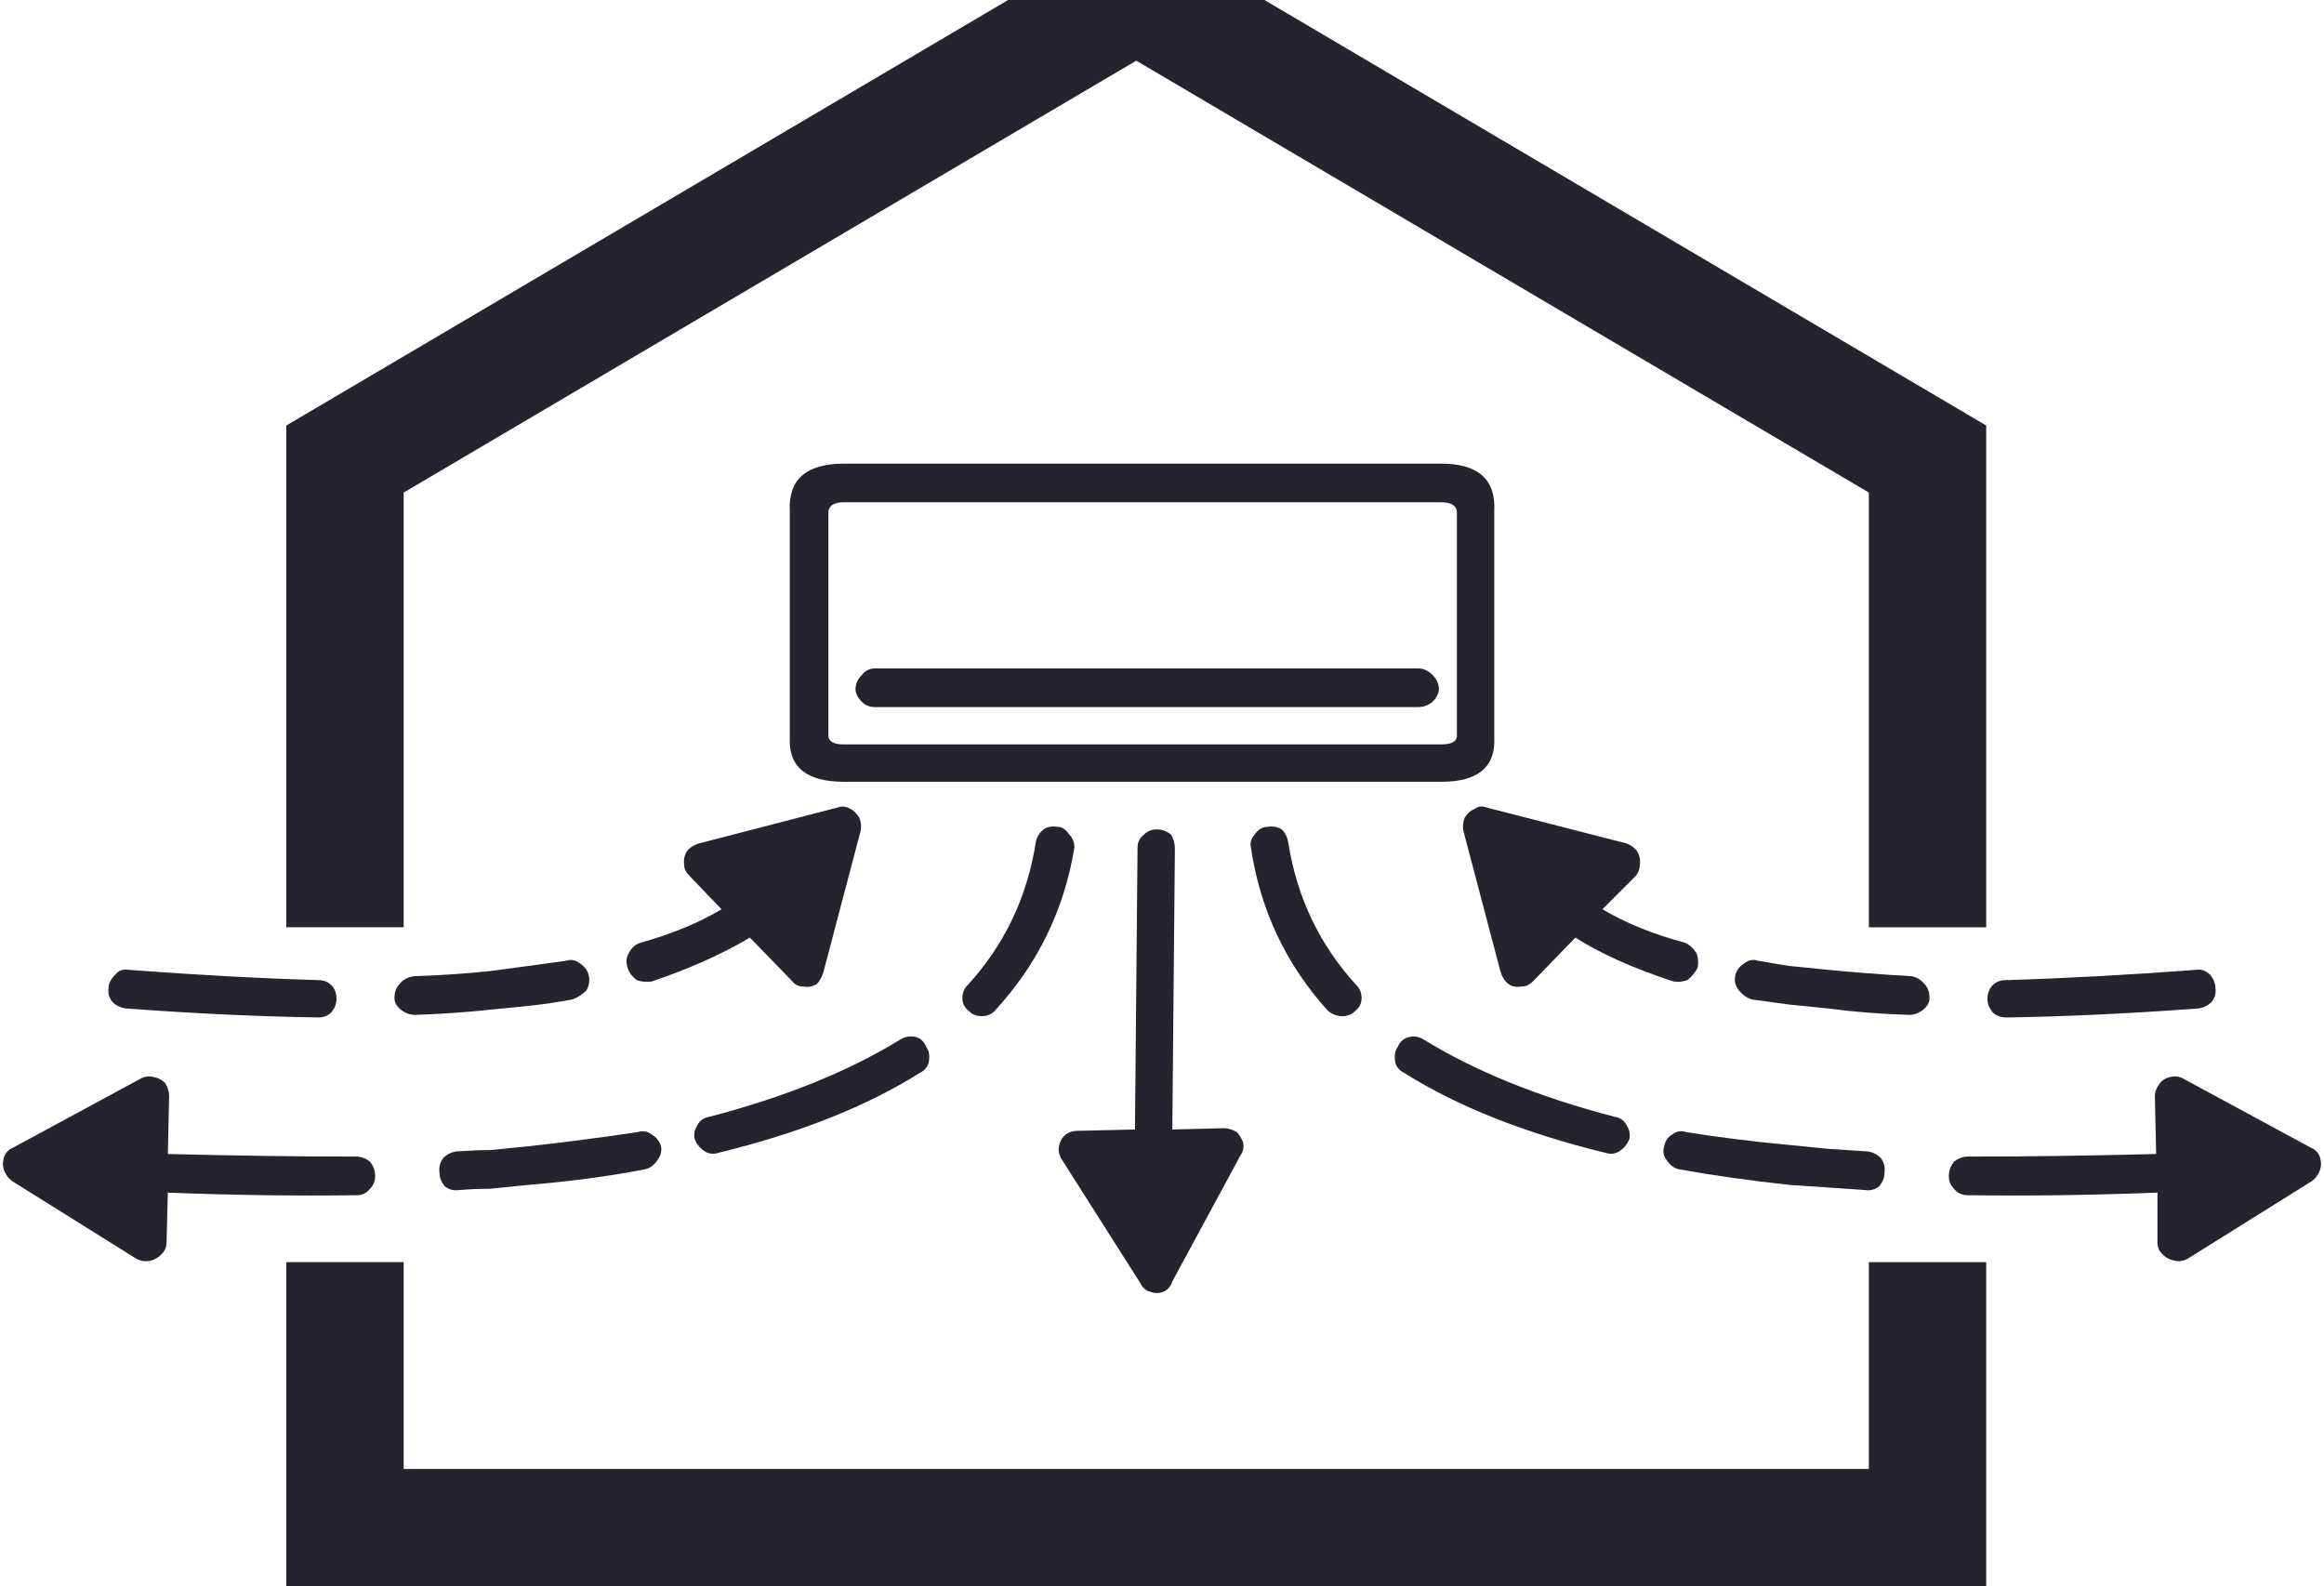 <svg width="126" height="86" viewBox="0 0 126 86" fill="none" xmlns="http://www.w3.org/2000/svg">
<g id="Klimatizace">
<g id="Group">
<g id="Vector">
<path fill-rule="evenodd" clip-rule="evenodd" d="M75.777 56.765C75.917 56.44 76.15 56.253 76.475 56.207C76.707 56.161 76.941 56.207 77.174 56.348C79.967 58.07 83.412 59.466 87.506 60.537C87.831 60.583 88.064 60.745 88.204 61.026C88.345 61.259 88.391 61.491 88.345 61.724C88.251 62.003 88.066 62.235 87.786 62.422C87.553 62.563 87.298 62.584 87.018 62.492C82.642 61.422 79.013 59.979 76.126 58.163C75.847 58.024 75.684 57.814 75.636 57.535C75.592 57.208 75.638 56.951 75.777 56.765ZM68.727 44.826C69.005 44.779 69.262 44.826 69.495 44.966C69.681 45.153 69.798 45.385 69.844 45.664C70.309 48.644 71.543 51.226 73.543 53.414C73.73 53.601 73.822 53.834 73.822 54.112C73.822 54.392 73.707 54.625 73.473 54.81C73.288 54.998 73.054 55.09 72.775 55.09C72.496 55.09 72.24 54.998 72.007 54.81C69.725 52.297 68.329 49.342 67.818 45.943C67.772 45.664 67.842 45.431 68.027 45.245C68.213 44.966 68.446 44.826 68.727 44.826ZM91.347 51.11C91.581 51.202 91.79 51.389 91.976 51.667C92.068 51.9 92.091 52.157 92.046 52.437C91.953 52.668 91.768 52.902 91.488 53.135C91.209 53.227 90.952 53.251 90.72 53.205C88.578 52.506 86.809 51.715 85.412 50.831L83.109 53.205C82.921 53.392 82.713 53.484 82.48 53.484C82.201 53.53 81.968 53.484 81.782 53.343C81.595 53.203 81.457 52.994 81.363 52.715L79.338 45.034C79.292 44.803 79.314 44.569 79.408 44.336C79.549 44.104 79.733 43.941 79.967 43.847C80.152 43.708 80.362 43.684 80.595 43.778L88.204 45.731C88.437 45.823 88.624 45.964 88.763 46.151C88.902 46.383 88.948 46.64 88.902 46.919C88.902 47.106 88.832 47.292 88.694 47.477L86.879 49.293C88.135 50.04 89.624 50.645 91.347 51.11ZM119.834 52.855C120.02 53.089 120.113 53.321 120.113 53.554C120.159 53.833 120.089 54.09 119.904 54.322C119.718 54.508 119.485 54.625 119.206 54.671C115.435 54.95 111.967 55.112 108.802 55.16C108.477 55.16 108.221 55.067 108.034 54.882C107.849 54.648 107.755 54.415 107.755 54.184C107.755 53.857 107.849 53.601 108.034 53.414C108.221 53.228 108.453 53.136 108.732 53.136C111.898 53.044 115.342 52.857 119.066 52.578C119.347 52.53 119.601 52.622 119.834 52.855ZM125.769 63.468C125.676 63.701 125.535 63.887 125.35 64.027L118.647 68.216C118.414 68.356 118.181 68.403 117.949 68.356C117.669 68.309 117.436 68.194 117.251 68.007C117.063 67.819 116.971 67.611 116.971 67.378V64.656C113.339 64.796 109.919 64.842 106.706 64.796C106.381 64.796 106.125 64.679 105.938 64.447C105.753 64.261 105.659 64.028 105.659 63.749C105.659 63.47 105.753 63.214 105.938 62.981C106.171 62.794 106.428 62.702 106.706 62.702C109.919 62.702 113.315 62.656 116.901 62.562L116.83 59.42C116.83 59.187 116.924 58.954 117.11 58.722C117.251 58.535 117.459 58.419 117.738 58.373C117.971 58.327 118.203 58.373 118.436 58.512L125.278 62.213C125.51 62.305 125.674 62.47 125.767 62.702C125.862 62.979 125.862 63.235 125.769 63.468ZM6.936 52.576C10.659 52.855 14.104 53.043 17.268 53.135C17.547 53.135 17.78 53.227 17.966 53.413C18.153 53.6 18.245 53.854 18.245 54.182C18.245 54.414 18.153 54.647 17.966 54.88C17.78 55.066 17.547 55.158 17.268 55.158C14.056 55.112 10.565 54.95 6.795 54.669C6.516 54.623 6.284 54.506 6.097 54.32C5.911 54.089 5.84 53.832 5.889 53.552C5.889 53.319 6.005 53.087 6.238 52.854C6.422 52.622 6.655 52.53 6.936 52.576ZM8.261 58.373C8.54 58.419 8.774 58.535 8.959 58.722C9.1 58.954 9.169 59.187 9.169 59.42L9.099 62.562C12.682 62.654 16.081 62.702 19.293 62.702C19.572 62.702 19.828 62.794 20.061 62.981C20.248 63.214 20.34 63.47 20.34 63.749C20.34 64.028 20.248 64.261 20.061 64.447C19.875 64.679 19.642 64.796 19.363 64.796C16.105 64.842 12.684 64.796 9.099 64.656L9.029 67.378C9.029 67.611 8.936 67.819 8.75 68.007C8.563 68.194 8.355 68.309 8.122 68.356C7.842 68.403 7.585 68.356 7.354 68.216L0.651 64.027C0.464 63.886 0.325 63.701 0.23 63.468C0.138 63.235 0.138 62.979 0.23 62.7C0.324 62.468 0.487 62.305 0.721 62.211L7.563 58.511C7.796 58.373 8.029 58.325 8.261 58.373ZM46.593 44.337C46.685 44.571 46.708 44.804 46.662 45.036L44.639 52.716C44.545 52.995 44.429 53.206 44.29 53.344C44.057 53.485 43.823 53.531 43.592 53.485C43.312 53.485 43.102 53.393 42.963 53.206L40.658 50.831C39.169 51.715 37.4 52.506 35.352 53.205C35.072 53.251 34.793 53.228 34.514 53.135C34.234 52.902 34.071 52.668 34.023 52.437C33.931 52.157 33.954 51.9 34.093 51.667C34.234 51.389 34.442 51.202 34.722 51.11C36.397 50.645 37.864 50.039 39.12 49.295L37.376 47.479C37.189 47.294 37.097 47.108 37.097 46.922C37.051 46.643 37.097 46.386 37.237 46.154C37.378 45.967 37.586 45.827 37.865 45.734L45.406 43.78C45.637 43.687 45.871 43.711 46.104 43.85C46.289 43.942 46.453 44.106 46.593 44.337ZM49.595 56.207C49.874 56.253 50.084 56.44 50.223 56.765C50.363 56.951 50.409 57.207 50.363 57.533C50.317 57.813 50.153 58.024 49.874 58.162C46.988 59.977 43.357 61.421 38.981 62.491C38.703 62.583 38.446 62.562 38.213 62.421C37.933 62.234 37.748 62.002 37.656 61.723C37.608 61.489 37.656 61.258 37.795 61.025C37.935 60.745 38.168 60.583 38.493 60.536C42.59 59.465 46.034 58.068 48.827 56.346C49.06 56.207 49.316 56.161 49.595 56.207ZM61.674 45.943C61.674 45.664 61.791 45.431 62.023 45.245C62.21 45.059 62.443 44.966 62.721 44.966C63 44.966 63.257 45.059 63.49 45.245C63.63 45.477 63.699 45.734 63.699 46.013L63.559 61.234L66.352 61.164C66.583 61.164 66.817 61.234 67.05 61.372C67.189 61.513 67.305 61.697 67.399 61.931C67.445 62.21 67.399 62.442 67.258 62.629L63.559 69.473C63.465 69.752 63.302 69.939 63.069 70.031C62.837 70.123 62.604 70.123 62.37 70.031C62.139 69.985 61.952 69.822 61.813 69.543L57.554 62.838C57.415 62.608 57.369 62.375 57.415 62.142C57.461 61.91 57.556 61.723 57.694 61.584C57.88 61.397 58.135 61.305 58.462 61.305L61.534 61.235L61.674 45.943ZM56.577 44.966C56.763 44.826 57.018 44.779 57.345 44.826C57.578 44.826 57.786 44.966 57.973 45.245C58.159 45.431 58.252 45.664 58.252 45.943C57.694 49.342 56.25 52.297 53.922 54.81C53.736 54.998 53.503 55.09 53.224 55.09C52.945 55.09 52.713 54.998 52.526 54.81C52.293 54.625 52.177 54.392 52.177 54.112C52.177 53.834 52.269 53.601 52.456 53.414C54.459 51.227 55.69 48.644 56.157 45.664C56.205 45.385 56.344 45.153 56.577 44.966ZM77.662 36.587C77.896 36.821 78.012 37.078 78.012 37.355C78.012 37.589 77.896 37.822 77.662 38.054C77.429 38.241 77.174 38.333 76.894 38.333H47.43C47.151 38.333 46.918 38.241 46.732 38.054C46.499 37.822 46.383 37.589 46.383 37.355C46.383 37.078 46.499 36.821 46.732 36.587C46.918 36.354 47.151 36.238 47.43 36.238H76.894C77.174 36.238 77.429 36.354 77.662 36.587ZM81.014 27.72V39.939C81.106 41.568 80.152 42.383 78.151 42.383H45.755C43.706 42.383 42.729 41.568 42.821 39.939V27.72C42.729 25.998 43.706 25.136 45.755 25.136H78.151C80.152 25.137 81.107 25.998 81.014 27.72ZM78.989 39.939V27.72C78.943 27.395 78.664 27.23 78.151 27.23H45.755C45.242 27.23 44.963 27.393 44.915 27.72V39.939C44.962 40.218 45.241 40.358 45.755 40.358H78.151C78.664 40.358 78.943 40.219 78.989 39.939Z" fill="#23242F"/>
<path d="M30.674 52.089C30.021 52.181 29.347 52.275 28.649 52.367L26.554 52.646C25.204 52.786 23.831 52.879 22.435 52.925C22.108 52.971 21.852 53.111 21.667 53.344C21.48 53.531 21.387 53.788 21.387 54.112C21.387 54.346 21.503 54.553 21.736 54.741C21.97 54.928 22.225 55.02 22.505 55.02C23.901 54.974 25.25 54.882 26.554 54.741L28.649 54.534C29.485 54.442 30.277 54.325 31.023 54.185C31.3 54.091 31.557 53.928 31.791 53.695C31.93 53.462 31.978 53.206 31.93 52.927C31.883 52.647 31.721 52.414 31.442 52.228C31.208 52.043 30.951 51.997 30.674 52.089Z" fill="#23242F"/>
<path d="M34.583 61.374C32.721 61.653 30.743 61.91 28.649 62.142L26.554 62.351C25.994 62.351 25.39 62.375 24.739 62.421C24.459 62.468 24.226 62.583 24.041 62.77C23.855 63.003 23.785 63.282 23.831 63.609C23.831 63.841 23.923 64.074 24.11 64.307C24.342 64.492 24.599 64.563 24.878 64.516C25.483 64.469 26.042 64.446 26.554 64.446L28.65 64.238C30.884 64.052 32.979 63.773 34.934 63.4C35.213 63.352 35.445 63.189 35.632 62.911C35.816 62.678 35.886 62.421 35.84 62.142C35.747 61.864 35.585 61.654 35.352 61.515C35.118 61.328 34.863 61.281 34.583 61.374Z" fill="#23242F"/>
<path d="M94.979 54.184C95.631 54.276 96.306 54.369 97.004 54.461L99.099 54.671C100.495 54.857 101.96 54.974 103.496 55.02C103.775 55.02 104.032 54.928 104.264 54.741C104.497 54.553 104.613 54.346 104.613 54.112C104.613 53.787 104.521 53.531 104.335 53.344C104.148 53.111 103.915 52.971 103.637 52.925C102.053 52.833 100.541 52.716 99.099 52.576L97.005 52.365C96.401 52.273 95.841 52.18 95.33 52.087C95.05 51.995 94.794 52.041 94.562 52.227C94.281 52.413 94.119 52.646 94.072 52.925C94.024 53.205 94.094 53.46 94.281 53.693C94.467 53.927 94.7 54.091 94.979 54.184Z" fill="#23242F"/>
<path d="M91.069 63.398C92.885 63.725 94.862 64.004 97.004 64.236L99.099 64.376C99.749 64.423 100.424 64.469 101.122 64.516C101.401 64.563 101.658 64.492 101.891 64.307C102.077 64.074 102.169 63.841 102.169 63.609C102.217 63.281 102.147 63.003 101.961 62.77C101.774 62.583 101.542 62.468 101.263 62.421C100.47 62.373 99.749 62.327 99.099 62.281L97.004 62.072C95.002 61.885 93.139 61.653 91.418 61.374C91.139 61.281 90.882 61.328 90.649 61.515C90.417 61.653 90.276 61.864 90.23 62.142C90.138 62.421 90.184 62.678 90.371 62.91C90.557 63.189 90.79 63.352 91.069 63.398Z" fill="#23242F"/>
</g>
</g>
<path id="Subtract" fill-rule="evenodd" clip-rule="evenodd" d="M54.657 0L15.524 23.068V50.27H21.886V26.703L61.605 3.29L101.324 26.703V50.271H107.686V23.068L68.554 0H54.657ZM101.324 79.638V68.425H107.686V79.638V86H101.324H21.886H15.524V79.638V68.424H21.886V79.638H101.324Z" fill="#23242F"/>
</g>
</svg>
